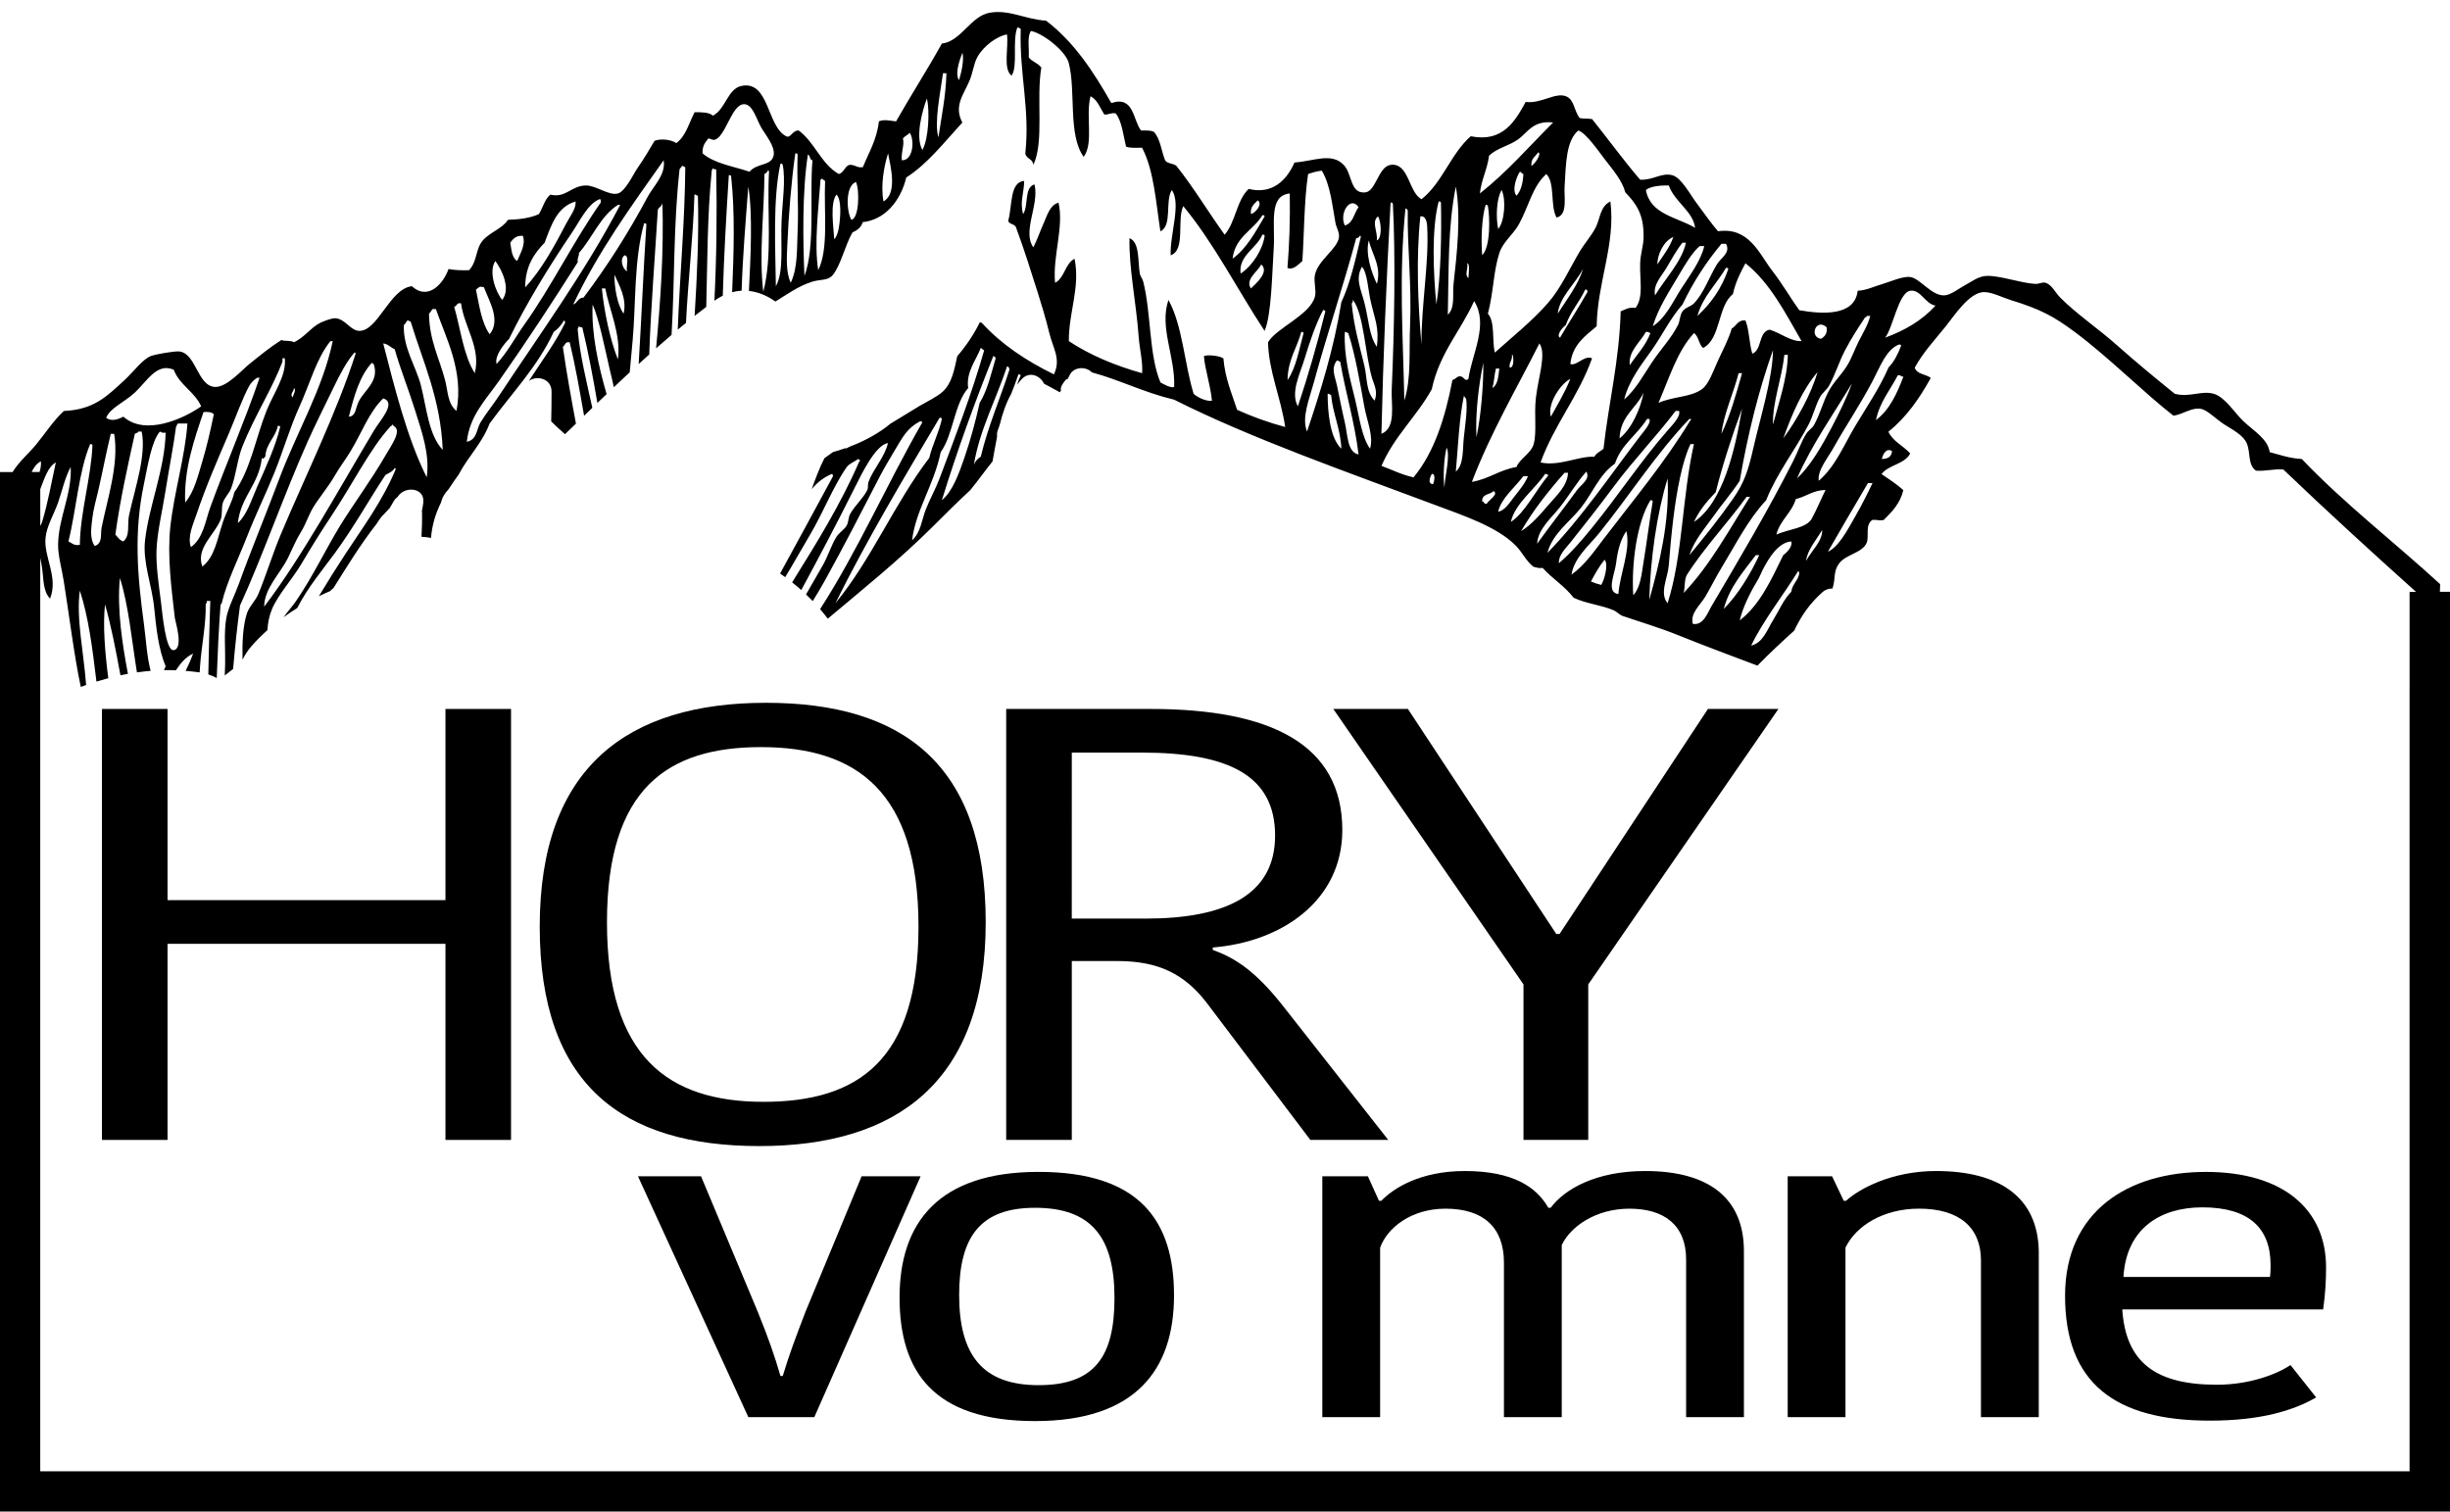 <?xml version="1.0" encoding="utf-8"?>
<!-- Generator: Adobe Illustrator 25.2.0, SVG Export Plug-In . SVG Version: 6.00 Build 0)  -->
<svg version="1.1" id="Logo" xmlns="http://www.w3.org/2000/svg" xmlns:xlink="http://www.w3.org/1999/xlink" x="0px" y="0px"
	 width="94px" height="58px" viewBox="0 0 94 58" style="enable-background:new 0 0 94 58;" xml:space="preserve">
<path d="M93.612,22.707c0.003-0.098,0.004-0.196,0.01-0.293c-1.772-1.625-3.686-3.096-5.308-4.802
	c-0.472-0.026-0.837-0.158-1.23-0.263c-0.082-0.508-0.576-0.782-1.01-1.186
	c-0.314-0.292-0.705-0.934-1.142-1.054c-0.484-0.133-0.926,0.153-1.493,0
	c-0.734-0.595-1.475-1.203-2.196-1.844c-0.733-0.654-1.565-1.209-2.196-1.845
	c-0.197-0.199-0.323-0.499-0.571-0.571c-0.113-0.033-0.242,0.053-0.395,0.044
	c-0.552-0.032-1.334-0.318-1.845-0.307c-0.328,0.008-0.587,0.221-0.834,0.351
	c-0.226,0.119-0.551,0.381-0.791,0.396c-0.501,0.03-0.939-0.651-1.317-0.703
	c-0.294-0.041-0.81,0.195-1.054,0.263c-0.348,0.098-0.598,0.241-0.966,0.264
	c-0.11,0.977-1.34,0.904-2.24,0.747c-0.321-0.441-0.617-0.97-1.054-1.537
	c-0.477-0.619-0.874-1.668-2.064-1.493c-0.243-0.279-0.506-0.657-0.835-1.098
	c-0.245-0.329-0.579-0.967-0.923-1.054c-0.415-0.106-0.71,0.191-1.229,0.175
	c-0.642-0.749-1.225-1.557-1.845-2.328c-0.223-0.034-0.342-0.002-0.483-0.044
	c-0.227-0.319-0.198-0.712-0.527-0.834c-0.412-0.153-0.952,0.299-1.537,0.22
	c-0.4,0.726-0.872,1.568-2.108,1.317c-0.766,0.669-1.087,1.783-1.889,2.416
	c-0.501-0.262-0.479-1.412-1.186-1.317c-0.468,0.062-0.56,1.006-0.966,1.054
	c-0.595,0.07-0.497-0.704-0.834-1.054c-0.464-0.481-1.128-0.152-1.889-0.088
	c-0.289,0.659-0.837,1.237-1.757,1.01c-0.462,0.431-0.504,1.282-0.922,1.757
	c-0.626-0.868-1.184-1.802-1.845-2.635c-0.111-0.11-0.357-0.082-0.439-0.22
	c-0.147-0.365-0.184-0.841-0.439-1.098c-0.123-0.053-0.303-0.048-0.483-0.044
	c-0.317-0.402-0.267-1.35-1.142-1.054c-0.683-1.206-1.431-2.346-2.504-3.162
	c-0.793-0.048-1.397-0.432-2.152-0.307c-0.736,0.121-1.108,1.106-1.845,1.185
	c-0.563,1.018-1.186,1.976-1.757,2.987c-0.208-0.022-0.468-0.09-0.659,0
	c-0.08,0.711-0.388,1.193-0.615,1.757c-0.242,0.036-0.3-0.11-0.527-0.088
	c-0.176,0.072-0.202,0.295-0.395,0.351c-0.682-0.387-0.921-1.216-1.537-1.669
	c-0.243-0.023-0.311,0.312-0.483,0.219c-0.744-0.376-0.647-2.146-1.713-1.932
	c-0.534,0.107-0.606,0.889-1.098,1.142c-0.146-0.133-0.424-0.133-0.703-0.132
	c-0.216,0.413-0.336,0.923-0.702,1.186c-0.163-0.125-0.586-0.192-0.835-0.088
	c-0.21,0.351-0.38,0.652-0.659,1.054c-0.15,0.217-0.464,0.89-0.747,0.966
	c-0.348,0.093-0.837-0.313-1.23-0.307c-0.565,0.008-0.764,0.493-1.361,0.351
	c-0.219,0.177-0.288,0.503-0.439,0.747c-0.321,0.147-0.73,0.206-1.186,0.219
	c-0.237,0.354-0.688,0.47-0.966,0.791c-0.285,0.328-0.204,0.794-0.527,1.142
	c-0.289,0.011-0.554-0.001-0.79-0.044c-0.182,0.529-0.767,1.239-1.405,0.659
	c-0.85,0.094-1.299,1.725-2.021,1.713c-0.341-0.006-0.538-0.47-0.922-0.483
	c-0.152-0.006-0.458,0.121-0.571,0.175c-0.347,0.166-0.602,0.556-1.01,0.747
	c-0.107-0.083-0.351-0.03-0.483-0.087c-0.44,0.279-0.78,0.562-1.23,0.922
	c-0.278,0.222-0.866,0.899-1.317,0.878c-0.673-0.032-0.719-1.278-1.362-1.361
	c-0.179-0.023-0.919,0.107-1.098,0.175c-0.321,0.124-0.673,0.614-1.01,0.923
	c-0.671,0.614-1.162,1.134-2.328,1.186c-0.408,0.377-0.7,0.842-1.054,1.274
	c-0.29,0.353-0.665,0.665-0.914,1.069H0V58h94V22.707H93.612z M73.293,11.156
	c0.401-0.057,0.561,0.5,0.966,0.571c-0.499,0.555-1.161,0.948-1.933,1.23
	C72.622,12.608,72.837,11.222,73.293,11.156z M71.976,16.119c0.146-0.702,0.547-1.151,0.834-1.713
	c0.124-0.036,0.114,0.062,0.22,0.044C72.779,15.107,72.495,15.732,71.976,16.119z M72.591,17.305
	c-0.013,0.222-0.163,0.306-0.395,0.307C72.253,17.429,72.354,17.179,72.591,17.305z M72.854,13.221
	c0.051-0.008,0.078,0.009,0.088,0.044c-0.123,0.316-0.265,0.612-0.483,0.834
	c-0.341,0.788-0.832,1.502-1.274,2.24c-0.433,0.724-0.763,1.562-1.405,2.109
	c-0.054-0.396,0.33-0.845,0.571-1.274c0.47-0.839,0.992-1.6,1.493-2.548
	C72.133,14.078,72.365,13.417,72.854,13.221z M71.844,18.535c-0.188,0.398-0.414,0.844-0.659,1.274
	c-0.309,0.543-0.637,1.17-1.054,1.362c0.507-0.883,1.021-1.761,1.537-2.635H71.844z M69.516,19.896
	c-0.204,0.372-0.856,0.397-1.362,0.615c0.145-0.558,0.584-0.822,0.747-1.361
	c0.401-0.097,0.657-0.339,1.142-0.351C69.878,19.123,69.697,19.567,69.516,19.896z M69.912,20.336
	c0.015,0.44-0.424,0.805-0.615,1.185C69.329,21.129,69.699,20.694,69.912,20.336z M67.408,22.312
	c0.116-0.189,0.167-0.349,0.263-0.527c0.201-0.369,0.553-0.97,1.054-1.01
	c0.064,0.181-0.156,0.418-0.307,0.527c-0.457,0.934-0.885,1.897-1.669,2.503
	C66.856,23.331,67.152,22.727,67.408,22.312z M66.134,23.367c0.233-0.865,0.761-1.435,1.23-2.064
	h0.132C67.191,21.965,66.694,22.812,66.134,23.367z M68.989,21.917
	c0.043,0.001,0.034,0.054,0.044,0.088c-0.049,0.288-0.268,0.406-0.307,0.703
	c-0.298,0.296-0.468,0.721-0.703,1.098c-0.218,0.349-0.382,0.863-0.835,0.966
	C67.632,23.839,68.406,22.857,68.989,21.917z M68.945,18.36c0.586-1.332,1.388-2.448,2.108-3.646
	c-0.176,0.493-0.478,1.12-0.791,1.713C69.894,17.125,69.46,17.878,68.945,18.36z M70.175,14.802
	c0.24-0.432,0.385-0.923,0.615-1.362c0.227-0.434,0.472-0.815,0.747-1.229
	c0.011-0.048,0.088-0.03,0.088-0.088h0.132c-0.086,0.342-0.281,0.655-0.439,0.966
	c-0.151,0.296-0.266,0.637-0.439,0.923c-0.232,0.384-0.55,0.659-0.746,1.054
	c-0.194,0.389-0.309,0.832-0.527,1.23c-0.074,0.137-0.224,0.217-0.307,0.351
	c-0.188,0.301-0.314,0.675-0.483,1.011c-0.948,1.879-2.085,3.795-3.162,5.622
	c-0.144,0.244-0.3,0.728-0.703,0.659c-0.117-0.405,0.291-0.728,0.483-1.054
	c0.21-0.357,0.395-0.738,0.615-1.098c0.558-0.916,1.029-1.865,1.713-2.591
	c0.405-1.025,1.118-1.933,1.625-2.899c0.178-0.341,0.258-0.713,0.439-1.054
	C69.909,15.081,70.089,14.957,70.175,14.802z M61.522,20.687c-0.363,0.478-0.734,1.011-1.23,1.362
	c0.12-0.673,0.66-1.094,1.054-1.581c1.163-1.437,2.176-3.035,3.47-4.393
	c0.078-0.012,0.09,0.042,0.044,0.044C63.872,17.752,62.669,19.181,61.522,20.687z M62.093,22.795
	c-0.486-0.062-0.133-0.778-0.087-1.186c0.058-0.517,0.194-0.956,0.395-1.23
	C62.57,21.107,62.153,22.004,62.093,22.795z M61.435,22.444c-0.143-0.034-0.272-0.08-0.395-0.132
	c0.158-0.295,0.317-0.59,0.527-0.834C61.721,21.656,61.556,22.251,61.435,22.444z M56.472,18.491
	c0.73-1.906,1.707-3.564,2.591-5.314c0.277,0.394-0.038,1.276-0.132,2.064
	c-0.081,0.673,0.041,1.334-0.088,1.8c-0.099,0.356-0.555,0.579-0.659,0.878
	C57.531,18.028,57.123,18.381,56.472,18.491z M57.043,19.326c-0.12,0.032-0.089-0.087-0.176-0.088
	c-0.017-0.295,0.304-0.252,0.439-0.395C57.512,18.962,57.114,19.195,57.043,19.326z M56.911,13.923
	c0.007,0.871-0.089,2.019-0.263,2.855C56.6,15.868,56.735,14.757,56.911,13.923z M56.999,7.862
	c0.051-0.007,0.078,0.01,0.088,0.044c0.077,0.431,0.105,1.567-0.219,1.888
	C56.819,9.219,56.846,8.38,56.999,7.862z M57.262,14.889c0.065-0.228,0.071-0.514,0.132-0.746h0.131
	C57.488,14.442,57.469,14.76,57.262,14.889z M57.921,14.099c-0.026-0.217,0.114-0.266,0.088-0.483
	C58.067,13.537,58.124,14.152,57.921,14.099z M58.448,18.271h0.176
	c-0.107,0.274-0.339,0.549-0.527,0.79c-0.171,0.221-0.37,0.542-0.615,0.571
	C57.585,19.133,58.127,18.698,58.448,18.271z M59.283,18.184c0.071-0.012,0.075,0.041,0.132,0.044
	c-0.484,0.571-0.899,1.442-1.449,1.8C58.13,19.313,58.869,18.796,59.283,18.184z M60.029,18.14
	h0.131c-0.015,0.495-0.442,0.876-0.746,1.23c-0.316,0.368-0.655,0.769-1.054,1.01
	C58.84,19.557,59.417,18.831,60.029,18.14z M59.853,19.458c0.357-0.455,0.642-0.948,1.01-1.362
	c0.168,0.287-0.203,0.5-0.351,0.703c-0.481,0.661-1.054,1.396-1.537,2.064
	C59.012,20.29,59.522,19.88,59.853,19.458z M60.644,19.501c0.453-0.563,0.708-1.285,1.318-1.713
	c0.241-0.74,0.859-1.103,1.23-1.714h0.088c0.085,0.15-0.198,0.459-0.351,0.659
	c-1.116,1.456-2.271,3.171-3.558,4.48C59.568,20.473,60.209,20.042,60.644,19.501z M62.138,16.822
	c0.03-0.863,0.641-1.145,0.922-1.757C62.946,15.669,62.617,16.438,62.138,16.822z M60.249,20.819
	c0.546-0.685,1.114-1.406,1.669-2.152c0.754-1.014,1.622-1.91,2.372-2.899h0.132
	c0.068,0.21-0.243,0.523-0.439,0.747c-1,1.14-1.905,2.511-2.899,3.733
	c-0.397,0.488-0.812,0.974-1.274,1.362C59.791,21.297,60.074,21.038,60.249,20.819z M63.323,19.194
	c0.051-0.008,0.078,0.01,0.088,0.044c-0.125,0.74-0.226,1.565-0.352,2.328
	c-0.074,0.449-0.113,0.966-0.395,1.274C62.588,21.674,62.794,20.044,63.323,19.194z M63.982,18.36
	c0.08,1.69-0.321,3.281-0.703,4.656C63.321,21.445,63.568,19.702,63.982,18.36z M64.026,21.697
	c0.05-0.628,0.099-1.172,0.175-1.801c0.132-1.076,0.346-2.217,0.659-2.855h0.131
	c-0.464,2.086-0.423,4.265-1.01,6.105C63.656,22.757,63.988,22.185,64.026,21.697z M66.837,15.68
	c-0.267,1.592-0.73,3.604-1.845,4.348c0.208-0.451,0.511-0.806,0.835-1.142
	C66.111,17.765,66.46,16.708,66.837,15.68z M66.047,16.646c0.078-0.742,0.464-1.556,0.659-2.328
	h0.132C66.61,15.131,66.383,15.943,66.047,16.646z M65.739,19.809
	c0.322-0.456,0.698-0.883,1.01-1.362c0.309-1.784,0.724-3.464,1.274-5.008
	c-0.002,1.036-0.485,2.584-0.747,3.734c-0.2,0.878-0.35,1.345-0.791,1.976
	c-0.5,0.715-1.123,1.5-1.669,2.152C65.012,20.722,65.409,20.275,65.739,19.809z M68.023,16.295
	c-0.017-0.881,0.34-1.768,0.439-2.679h0.132C68.579,14.51,68.243,15.46,68.023,16.295z
	 M69.736,14.275c-0.253,0.859-0.784,1.822-1.317,2.547C68.76,15.876,69.144,14.971,69.736,14.275z
	 M64.728,22.049c0.652-1.028,1.608-2.041,2.284-2.987h0.132c-0.806,1.274-1.532,2.626-2.547,3.69
	C64.656,22.53,64.617,22.224,64.728,22.049z M70.087,12.562c0.027,0.247-0.084,0.356-0.22,0.439
	C69.393,12.929,69.682,12.181,70.087,12.562z M66.486,11.288c0.1-0.456,0.286-0.827,0.483-1.186
	c0.953,0.76,1.524,1.901,2.152,2.986c-0.409,0.024-0.819-0.32-1.23-0.439
	c-0.434,0.094-0.279,0.775-0.659,0.923c-0.122-0.39-0.115-0.909-0.263-1.274
	c-0.308-0.03-0.341,0.215-0.527,0.307c-0.112,0.392-0.333,0.813-0.527,1.23
	c-0.163,0.35-0.345,0.904-0.615,1.098c-0.446,0.32-1.077,0.266-1.669,0.527
	c0.408-0.939,0.715-1.979,1.362-2.679c0.184,0.123,0.182,0.433,0.351,0.571
	C66.025,13.007,65.899,11.734,66.486,11.288z M65.124,12.123c0.217-0.764,0.737-1.225,1.098-1.845
	c0.051-0.008,0.078,0.009,0.088,0.044C66.059,11.066,65.643,11.646,65.124,12.123z M66.047,9.356h0.176
	c0.186,0.347-0.192,0.527-0.351,0.79c-0.288,0.471-0.499,1.1-0.879,1.493
	c-0.123,0.128-0.331,0.156-0.439,0.307c-0.109,0.152-0.091,0.359-0.175,0.527
	c-0.251,0.499-0.681,0.952-1.01,1.449c-0.329,0.496-0.62,1.04-1.054,1.406
	c0.185-0.735,0.658-1.333,1.054-1.889c0.416-0.584,0.708-1.219,1.186-1.757
	C64.963,10.819,65.468,10.05,66.047,9.356z M65.212,9.443h0.176
	c-0.133,0.565-0.539,1.099-0.878,1.625c-0.326,0.505-0.597,1.132-1.098,1.45
	c0.218-0.713,0.637-1.344,1.01-1.976C64.676,10.109,64.93,9.686,65.212,9.443z M63.938,10.278
	c0.196-0.332,0.385-0.683,0.615-0.966h0.132c-0.162,0.733-0.793,1.373-1.185,2.021
	C63.415,10.92,63.753,10.591,63.938,10.278z M63.587,10.146c0.002-0.38,0.241-0.901,0.615-1.054
	C64.06,9.506,63.807,9.809,63.587,10.146z M64.026,7.116c0.221,0.629,0.937,0.994,1.01,1.625
	c-0.697-0.416-1.717-0.508-1.888-1.449C63.34,7.127,63.797,7.111,64.026,7.116z M63.323,12.781
	c-0.185,0.488-0.523,0.824-0.791,1.23c-0.072-0.525,0.404-0.884,0.615-1.274
	C63.24,12.719,63.264,12.767,63.323,12.781z M60.029,7.159c0.052-0.862,0.054-1.759,0.527-2.152
	c0.294,0.095,0.755,0.765,1.01,1.098c0.328,0.427,0.679,0.833,0.791,1.274
	c0.389,0.412,0.728,0.81,0.702,1.757c-0.008,0.291-0.121,0.634-0.131,0.966
	c-0.02,0.639,0.14,1.299-0.176,1.713c-0.273-0.038-0.4,0.068-0.571,0.132
	c-0.055,1.921-0.46,3.492-0.659,5.271c-0.115,0.105-0.277,0.162-0.351,0.307
	c-0.595-0.031-1.345,0.376-2.064,0.22c0.53-1.462,1.453-2.53,1.976-3.997
	c-0.295-0.133-0.587,0.305-0.834,0.22c0.079-0.741,0.567-1.073,1.011-1.449
	c0.025-1.694,0.733-3.151,0.527-4.787c-0.403,0.186-0.39,0.668-0.571,1.01
	c-0.166,0.315-0.428,0.607-0.615,0.923c-0.378,0.638-0.71,1.382-1.186,1.933
	c-0.614,0.71-1.374,1.312-2.064,1.932c-0.109-0.476,0.014-1.186-0.264-1.494
	c0.219-0.835,0.206-1.601,0.439-2.327c0.138-0.43,0.526-0.702,0.747-1.098
	c0.371-0.664,0.519-1.456,1.054-1.933c0.347,0.341,0.142,1.235,0.395,1.669
	C60.156,8.247,60.004,7.576,60.029,7.159z M59.766,12.034c0.071-0.646,0.674-1.141,0.966-1.712
	C60.578,10.886,60.103,11.508,59.766,12.034z M60.82,11.113c0.075-0.017,0.083,0.034,0.088,0.087
	c-0.335,0.602-0.71,1.164-1.054,1.757c-0.16-0.088,0.096-0.4,0.22-0.483
	C60.257,11.955,60.597,11.592,60.82,11.113z M60.249,14.539c-0.209,0.523-0.486,0.978-0.747,1.449
	C59.351,15.479,59.906,14.699,60.249,14.539z M57.613,7.291c0.185,0.38,0.104,1.242-0.132,1.493
	C57.384,8.32,57.42,7.61,57.613,7.291z M58.316,6.588c0.058,0.016,0.069,0.078,0.132,0.088
	c-0.016,0.351-0.092,0.64-0.263,0.835C57.994,7.296,58.187,6.769,58.316,6.588z M58.756,6.369
	c-0.027-0.291,0.159-0.368,0.264-0.527C59.159,5.909,58.89,6.287,58.756,6.369z M57.131,5.974
	c0.317-0.301,0.732-0.362,1.098-0.615c0.394-0.272,0.57-0.745,1.361-0.659
	c-0.924,0.921-1.778,1.911-2.811,2.723C56.838,6.882,57.063,6.506,57.131,5.974z M56.296,10.102
	c0.107,0.015,0.055,0.351,0.044,0.571C56.18,10.532,56.331,10.354,56.296,10.102z M55.856,7.159
	c0.204,1.121,0.041,2.604-0.087,3.733c-0.047,0.415,0.072,0.898-0.22,1.186
	C55.59,10.384,55.539,8.75,55.856,7.159z M55.198,7.731c0.051-0.007,0.078,0.01,0.088,0.044
	c0.023,1.209,0.001,2.753-0.176,3.909C54.992,10.503,54.919,8.786,55.198,7.731z M54.495,8.302h0.088
	c0.174,0.078,0.171,0.346,0.176,0.439c0.073,1.33-0.234,3.004-0.22,4.48
	C54.401,11.683,54.328,9.871,54.495,8.302z M53.924,7.994c0.039,0.019,0.079,0.038,0.088,0.087
	c-0.023,1.389,0.156,2.812,0.088,4.436c-0.042,0.986,0.05,2.005-0.22,2.855
	C53.832,12.908,53.662,10.612,53.924,7.994z M53.353,7.774c0.051-0.007,0.078,0.01,0.088,0.044
	c0.108,2.048,0.053,4.906-0.044,7.116c-0.026,0.59,0.182,1.484-0.395,1.712
	C53.068,13.708,53.195,10.731,53.353,7.774z M54.934,14.934c0.291-1.378,1.107-2.231,1.625-3.382
	c0.568,0.904-0.084,2.012-0.219,2.987c-0.163,0.141-0.164-0.161-0.395-0.088
	c-0.078,0.04-0.128,0.106-0.219,0.132c-0.282,1.46-0.702,2.783-1.493,3.733
	c-0.457-0.099-0.821-0.292-1.23-0.439C53.49,16.739,54.356,15.98,54.934,14.934z M56.164,16.778
	c-0.051,0.478,0.002,1.059-0.308,1.317c0.088-0.981,0.126-2.011,0.308-2.898
	c0.047,0.011,0.03,0.087,0.087,0.088C56.312,15.714,56.219,16.263,56.164,16.778z M55.418,18.71
	c-0.055-0.421-0.02-1.132,0.087-1.536C55.648,17.511,55.44,18.246,55.418,18.71z M54.978,18.579
	c-0.225-0.027-0.101-0.282-0.044-0.395C55.102,18.163,55.018,18.527,54.978,18.579z M52.87,8.302
	c0.133,0.211,0.158,0.861-0.044,0.922C52.86,8.858,52.609,8.518,52.87,8.302z M52.519,9.224
	c0.111,0.521,0.499,0.991,0.308,1.669C52.622,10.461,52.374,9.727,52.519,9.224z M52.607,11.64
	c0.154,0.647,0.31,0.943,0.22,1.669c-0.297-0.418-0.312-1.054-0.483-1.712
	c-0.133-0.513-0.353-0.899-0.088-1.361C52.47,10.479,52.48,11.108,52.607,11.64z M51.289,14.758
	c-0.066-0.304-0.231-0.614,0-0.922c0.071-0.013,0.076,0.041,0.132,0.044
	c0.208,1.212,0.55,2.29,0.703,3.558c-0.435-0.084-0.415-0.758-0.527-1.229
	C51.479,15.713,51.38,15.18,51.289,14.758z M51.465,17.218c-0.441-0.41-0.525-1.406-0.527-2.109
	c0.071-0.012,0.076,0.041,0.132,0.044C51.142,15.901,51.429,16.433,51.465,17.218z M51.992,15.329
	c-0.205-0.84-0.435-1.64-0.395-2.592c0.071-0.012,0.075,0.042,0.132,0.044
	c0.269,0.829,0.441,1.854,0.615,2.811c0.103,0.568,0.366,1.151,0.22,1.625
	C52.238,16.753,52.159,16.014,51.992,15.329z M52.343,14.011c-0.177-0.731-0.398-1.475-0.483-2.372
	c0.051-0.007,0.037-0.08,0.044-0.132c0.426,0.518,0.476,2.142,0.747,3.031
	c0.065,0.215,0.228,0.486,0.088,0.834C52.402,15.036,52.46,14.493,52.343,14.011z M52.211,9.092
	c-0.208,0.875-0.401,1.766-0.747,2.504c-0.291,1.802-0.792,3.394-1.317,4.963
	c-0.217-0.532,0.092-1.258,0.263-1.889c0.496-1.826,1.131-3.696,1.625-5.534
	c0.075,0.002,0.114-0.033,0.132-0.087C52.205,9.04,52.209,9.065,52.211,9.092z M50.059,13.748
	c0.199-0.668,0.441-1.351,0.703-1.845c0.051-0.007,0.078,0.01,0.088,0.044
	c-0.311,1.255-0.662,2.472-1.054,3.646C49.502,15.057,49.882,14.342,50.059,13.748z M49.4,14.582
	c0.01-0.781,0.36-1.222,0.527-1.845c0.051-0.007,0.078,0.01,0.088,0.044
	C49.842,13.413,49.73,14.107,49.4,14.582z M52.124,7.95c-0.177,0.233-0.205,0.615-0.527,0.702
	C51.367,8.167,51.82,7.497,52.124,7.95z M48.258,7.687c0.2,0.149-0.083,0.476-0.263,0.527
	C47.964,7.919,48.13,7.822,48.258,7.687z M48.434,8.257c0.051-0.007,0.078,0.01,0.088,0.044
	c-0.356,0.595-0.679,1.224-1.23,1.624C47.386,9.083,48.084,8.845,48.434,8.257z M47.6,10.497
	c-0.092-0.694,0.616-0.964,0.834-1.493c0.051-0.008,0.078,0.009,0.088,0.044
	C48.443,9.586,48.059,10.193,47.6,10.497z M47.995,11.068c-0.237-0.342,0.271-0.654,0.395-0.922
	C48.713,10.429,48.191,10.878,47.995,11.068z M36.927,2.021c0.07,0.291-0.046,0.773-0.131,1.054
	C36.622,2.838,36.827,2.272,36.927,2.021z M36.18,2.811h0.132c-0.024,0.898-0.191,1.654-0.307,2.46
	C35.832,4.7,36.084,3.539,36.18,2.811z M35.565,3.778c0.11,0.483,0.065,1.553-0.175,1.976
	C35.107,5.258,35.384,4.243,35.565,3.778z M34.643,5.315c0.067-0.094,0.188-0.135,0.264-0.219
	c0.195,0.313,0.118,1.072-0.307,1.054C34.57,5.812,34.709,5.563,34.643,5.315z M34.072,5.885
	c0.097,0.488,0.37,1.535-0.175,1.845C33.78,7.112,33.918,6.378,34.072,5.885z M32.842,6.984
	c0.151,0.336,0.11,1.41-0.176,1.449C32.486,8.157,32.411,7.136,32.842,6.984z M32.096,7.467
	c0.199,0.201,0.155,0.86,0.088,1.274c-0.03,0.183-0.094,0.357-0.176,0.44
	C31.981,8.728,31.835,7.778,32.096,7.467z M31.481,6.896c0.089-0.088,0.086,0.02,0.176,0.044
	c-0.053,1.177,0.145,2.605-0.264,3.426C31.23,9.362,31.407,7.954,31.481,6.896z M30.997,5.93
	c0.097,0.035,0.057,0.207,0.176,0.22c-0.12,1.361,0.117,3.307-0.308,4.436
	C30.805,9.29,30.777,7.307,30.997,5.93z M30.207,9.399c0.051-1.165,0.155-2.456,0.307-3.514
	c0.051-0.007,0.078,0.01,0.088,0.044c-0.034,0.936,0.045,1.919,0,2.943
	c-0.03,0.676,0.009,1.414-0.264,1.976C30.148,10.445,30.185,9.882,30.207,9.399z M29.943,6.281
	c0.051-0.008,0.079,0.01,0.088,0.044c0.116,0.595-0.008,1.369-0.044,2.152
	c-0.041,0.915,0.096,1.951-0.219,2.503C29.751,9.573,29.646,7.627,29.943,6.281z M27.176,5.315
	c0.103-0.001,0.13,0.075,0.263,0.044c0.418-0.165,0.634-1.342,1.098-1.361
	c0.333-0.015,0.478,0.549,0.659,0.878c0.148,0.268,0.567,0.75,0.483,1.099
	c-0.099,0.408-0.623,0.264-0.922,0.614c-0.626-0.209-1.353-0.316-1.801-0.703
	C26.938,5.603,27.06,5.462,27.176,5.315z M29.285,11.2c-0.172-1.437,0.037-3.087,0.044-4.524
	c0.063-0.025,0.107-0.069,0.132-0.132c0.037-0.008,0.041,0.017,0.044,0.044
	C29.42,8.123,29.646,9.825,29.285,11.2z M25.463,6.149c0.089,0.556-0.386,0.978-0.615,1.405
	c-0.724,1.357-1.552,2.664-2.46,3.865c-0.218,0.002-0.227,0.213-0.395,0.263
	C22.955,9.644,24.221,7.909,25.463,6.149z M24.058,10.409c-0.189-0.098-0.288-0.498-0.088-0.615
	C24.161,9.838,24.01,10.224,24.058,10.409z M23.575,10.541c0.18,0.405,0.486,0.919,0.351,1.493
	C23.677,11.695,23.567,10.992,23.575,10.541z M23.707,13.791c-0.309-0.775-0.531-1.869-0.615-2.723
	h0.132C23.376,11.878,23.84,12.873,23.707,13.791z M23.707,7.862h0.088
	c-1.367,2.606-3.069,4.933-4.656,7.335c-0.224,0.339-0.496,0.671-0.702,1.01
	c-0.162,0.266-0.124,0.659-0.527,0.746c0.109-1.002,0.719-1.601,1.229-2.328
	c1.035-1.473,2.044-3.004,3.03-4.568c-0.033-0.165,0.054-0.21,0.044-0.351
	C22.735,9.115,23.03,8.299,23.707,7.862z M20.896,9.312c0.254-0.669,0.471-1.373,1.186-1.581
	c0.027,0.276-0.204,0.553-0.352,0.835c-0.428,0.821-0.96,1.804-1.581,2.46
	C20.154,10.21,20.493,9.729,20.896,9.312z M20.061,9.048c0.122,0.35-0.114,0.699-0.219,0.966
	c-0.203-0.12-0.218-0.427-0.264-0.703C19.684,9.169,19.795,9.031,20.061,9.048z M19.534,13.001
	c0.658-1.351,1.511-2.745,2.416-4.084c0.296-0.439,0.616-1.113,1.054-1.274
	c0.037-0.008,0.041,0.017,0.044,0.044v0.087c-1.052,1.496-1.862,3.179-2.943,4.7
	c-0.358,0.503-0.639,1.048-1.054,1.493C18.972,13.675,19.296,13.243,19.534,13.001z M19.007,10.015
	c0.258,0.355,0.595,1.061,0.263,1.493C19.02,11.218,18.729,10.411,19.007,10.015z M18.568,11.025
	c0.2,0.532,0.656,1.264,0.22,1.8c-0.312-0.434-0.398-1.095-0.527-1.712
	C18.388,11.027,18.374,10.967,18.568,11.025z M17.689,11.64c0.117,0.902,0.773,1.703,0.527,2.679
	c-0.433-0.679-0.541-1.684-0.79-2.547C17.533,11.747,17.52,11.601,17.689,11.64z M16.591,11.859
	h0.132c0.392,1.123,1.08,2.396,0.791,3.909c-0.344-0.282-0.324-0.745-0.439-1.186
	c-0.216-0.83-0.605-1.521-0.615-2.548C16.519,11.991,16.547,11.918,16.591,11.859z M15.625,12.299
	c0.071-0.013,0.076,0.041,0.132,0.043c0.478,1.572,1.147,2.953,1.23,4.92
	c-0.541-0.565-0.623-1.63-0.834-2.46c-0.192-0.75-0.691-1.443-0.659-2.328
	C15.553,12.43,15.581,12.357,15.625,12.299z M15.142,13.396c0.225,0.787,0.539,1.559,0.791,2.372
	c0.244,0.788,0.568,1.662,0.439,2.547c-0.753-1.499-1.237-3.461-1.669-5.138
	C14.896,13.203,14.983,13.335,15.142,13.396z M14.351,16.515c-1.313,2.192-2.766,4.862-4.216,6.764
	c0.011-0.722,0.609-1.25,0.922-1.888c0.158-0.321,0.288-0.654,0.483-0.966
	c0.198-0.318,0.297-0.662,0.483-0.966c0.221-0.362,0.572-0.774,0.835-1.23
	c0.178-0.309,0.385-0.577,0.571-0.879c0.452-0.736,0.711-1.511,1.273-2.064
	C15.227,15.451,14.59,16.116,14.351,16.515z M14.264,13.923c0.039,0.02,0.078,0.039,0.087,0.088
	c0.184,0.612-0.35,0.953-0.571,1.362c-0.146,0.27-0.112,0.598-0.395,0.615
	C13.582,15.204,13.795,14.435,14.264,13.923z M11.277,14.889c0.103,0.064-0.028,0.261-0.044,0.352
	C11.094,15.141,11.29,15.008,11.277,14.889z M10.838,13.879v-0.132h0.088
	c0.076,0.663-0.439,1.354-0.703,2.02c-0.413,1.042-0.613,2.264-1.23,3.118
	c-0.088,0.388-0.303,0.738-0.439,1.142c-0.22,0.655-0.312,1.341-0.791,1.713
	c-0.258-0.711,0.464-1.207,0.703-1.801c0.079-0.197,0.017-0.459,0.088-0.659
	c0.072-0.203,0.239-0.349,0.308-0.527c0.201-0.524,0.239-1.121,0.439-1.625
	C9.742,16.014,10.439,14.925,10.838,13.879z M10.75,16.383c-0.189,0.775-0.541,1.521-0.878,2.284
	c-0.232,0.524-0.382,1.063-0.747,1.406c0.114-1.029,0.81-1.475,0.922-2.504
	c0.101,0.087,0.049-0.011,0.132-0.044c0.033-0.523,0.386-0.727,0.483-1.186
	C10.713,16.332,10.74,16.348,10.75,16.383z M8.774,16.646c0.281-0.657,0.523-1.353,0.791-1.844
	c0.058-0.107,0.2-0.251,0.307-0.308h0.088c-0.564,1.652-1.291,3.32-1.889,4.963
	c-0.189,0.52-0.268,1.194-0.746,1.537c-0.141-0.4,0.075-0.848,0.219-1.274
	C7.912,18.636,8.322,17.702,8.774,16.646z M8.203,15.9c-0.124,0.598-0.267,1.232-0.439,1.8
	c-0.171,0.568-0.311,1.173-0.659,1.581c-0.056-1.279,0.357-2.449,0.703-3.47
	C7.982,15.798,8.132,15.809,8.203,15.9z M6.709,23.718c0.013,0.116,0.349,1.164-0.044,1.229
	c-0.311,0.052-0.44-1.46-0.483-1.801c-0.086-0.682-0.204-1.453-0.176-2.064
	c0.032-0.707,0.233-1.527,0.351-2.284c0.127-0.815,0.306-1.712,0.396-2.415
	c0.037-0.036,0.026-0.121,0.087-0.132h0.351c-0.092,1.289-0.521,2.674-0.659,3.996
	C6.421,21.327,6.566,22.501,6.709,23.718z M5.172,15.065c0.457-0.421,0.842-1.163,1.493-0.878
	c0.227,0.593,0.8,0.839,1.054,1.405c-0.671,0.473-2.145,1.147-2.987,0.395
	c-0.185,0.099-0.452,0.202-0.659,0.044C4.223,15.652,4.76,15.445,5.172,15.065z M4.952,19.765
	c-0.079,0.362,0.054,0.775-0.219,1.011c-0.146-0.044-0.214-0.166-0.307-0.264
	c0.187-1.35,0.467-2.607,0.747-3.865c0.036-0.038,0.12-0.026,0.132-0.087h0.131
	C5.621,17.46,5.186,18.702,4.952,19.765z M4.25,16.646h0.131c0.193,1.172-0.268,2.512-0.483,3.602
	c-0.051,0.256,0.053,0.592-0.263,0.703c-0.209-0.287-0.13-0.743-0.088-1.098
	c0.039-0.328,0.146-0.694,0.219-1.01C3.941,18.085,4.086,17.306,4.25,16.646z M3.547,17.085
	c-0.045,1.207-0.473,2.585-0.483,3.821c-0.235,0.044-0.306-0.075-0.439-0.131
	c0.306-1.216,0.386-2.66,0.834-3.734C3.51,17.034,3.537,17.051,3.547,17.085z M2.142,17.745
	c-0.156,0.704-0.302,1.551-0.527,2.284c-0.017,0.055-0.044,0.103-0.07,0.153v-1.414
	C1.71,18.345,1.845,17.905,2.142,17.745z M1.57,17.7c0.012,0.152-0.013,0.284-0.053,0.41H1.214
	C1.299,17.94,1.399,17.784,1.57,17.7z M92.456,56.456H1.544V21.409
	c0.027,0.128,0.052,0.254,0.07,0.376c0.061,0.418,0.028,0.895,0.307,1.186
	c0.325-0.828-0.243-1.582-0.175-2.328c0.041-0.453,0.333-0.928,0.483-1.362
	c0.164-0.472,0.256-0.941,0.483-1.362c0.057,1.021-0.474,1.957-0.483,2.986
	c-0.004,0.415,0.14,0.909,0.219,1.406c0.202,1.263,0.399,2.87,0.652,4.047
	c0.068-0.025,0.136-0.051,0.204-0.074c-0.093-1.271-0.388-2.569-0.241-3.621
	c0.33,0.996,0.49,2.251,0.637,3.49c0.151-0.047,0.302-0.09,0.455-0.13
	c-0.131-1.009-0.211-2.031-0.126-2.833c0.221,0.765,0.415,1.752,0.592,2.722
	c0.096-0.02,0.191-0.04,0.287-0.057c-0.221-1.179-0.422-2.465-0.309-3.676
	c0.329,1.002,0.462,2.436,0.655,3.621c0.174-0.025,0.35-0.045,0.526-0.06
	c-0.146-0.538-0.174-1.176-0.259-1.804c-0.246-1.825-0.394-3.486,0-5.358
	c0.156-0.741,0.288-1.635,0.615-2.02c0.051,0.037,0.118,0.058,0.219,0.044
	c-0.029,1.395-0.642,2.812-0.79,4.129c-0.097,0.857,0.263,1.704,0.351,2.592
	c0.076,0.769,0.167,1.6,0.439,2.24c-0.022,0.049-0.043,0.101-0.063,0.152
	c0.152-0.003,0.304-0.002,0.458,0.003c0.173-0.262,0.375-0.511,0.659-0.638
	c-0.084,0.232-0.182,0.45-0.288,0.662c0.179,0.015,0.358,0.033,0.539,0.059
	c0.004-0.064,0.007-0.129,0.012-0.194c0.057-0.847,0.237-1.628,0.22-2.416
	c0.023-0.035,0.046-0.071,0.044-0.132h0.132c-0.032,0.848-0.053,1.817-0.076,2.819
	c0.115,0.037,0.223,0.083,0.323,0.139c0.035-0.954,0.078-1.904,0.148-2.826
	c-0.001,0.014,0.04-0.028,0.044-0.044c0.177-0.781,0.639-1.709,0.966-2.547
	c0.34-0.869,0.728-1.655,1.054-2.459c0.331-0.817,0.585-1.707,0.966-2.548
	c0.408-0.9,0.651-1.849,1.185-2.504h0.088c-0.388,1.855-1.387,3.498-2.064,5.315
	c-0.486,1.302-1.053,2.656-1.537,3.997c-0.161,0.444-0.413,0.913-0.483,1.318
	c-0.096,0.546-0.032,1.231-0.044,1.757c-0.004,0.148-0.01,0.295-0.015,0.442
	c0.107-0.084,0.214-0.166,0.321-0.25c0.069-0.837,0.161-1.662,0.264-2.432
	c0.859-1.878,1.69-4.259,2.591-6.281c0.295-0.661,0.672-1.407,1.01-2.108
	c0.222-0.46,0.491-0.982,0.79-1.318c0.037-0.008,0.041,0.017,0.044,0.044
	c-0.731,2.277-1.935,4.708-2.855,6.895c-0.331,0.787-0.577,1.604-0.878,2.328
	c-0.108,0.259-0.354,0.48-0.439,0.747c-0.16,0.502-0.18,1.162-0.166,1.767
	c0.091-0.177,0.197-0.349,0.336-0.508c0.193-0.222,0.401-0.428,0.618-0.622
	c0.019-0.283,0.069-0.557,0.178-0.812c0.243-0.568,0.77-1.129,1.142-1.757
	c0.358-0.604,0.715-1.183,1.098-1.757c0.836-1.251,1.51-2.618,2.284-3.47
	c0.011-0.048,0.087-0.03,0.088-0.088c0.037-0.008,0.042,0.017,0.044,0.044
	c0.352,0.164-0.067,0.726-0.307,1.142c-0.557,0.963-1.224,1.849-1.757,2.722
	c-0.527,0.866-1.045,1.946-1.669,2.855c-0.151,0.221-0.346,0.431-0.479,0.624
	c0.17-0.123,0.343-0.242,0.522-0.352c0.402-0.789,0.966-1.455,1.451-2.117
	c0.732-1.001,1.304-2.036,1.932-2.986c0.128-0.077,0.28-0.13,0.351-0.264
	c0.037-0.008,0.042,0.017,0.044,0.044c-0.516,1.233-1.257,2.222-1.932,3.251
	c-0.349,0.531-0.684,1.068-1.016,1.619c0.14-0.068,0.282-0.133,0.425-0.194
	c0.045-0.042,0.092-0.081,0.137-0.122c0.528-0.842,1.04-1.677,1.64-2.445
	c0.07-0.09,0.14-0.224,0.219-0.307c0.093-0.098,0.197-0.203,0.299-0.316
	c0.046-0.079,0.095-0.158,0.138-0.239c0.044-0.082,0.1-0.142,0.161-0.185
	c0.263-0.438,1.062-0.371,0.987,0.223c-0.014,0.113-0.034,0.224-0.057,0.334
	c0.004,0.002,0.006,0.005,0.009,0.007c0.007,0.335-0.003,0.654-0.021,0.964
	c0.122,0.003,0.244,0.019,0.365,0.043c0.042-0.506,0.18-0.949,0.387-1.363
	c0.05-0.216,0.162-0.369,0.289-0.507c0.119-0.187,0.248-0.373,0.386-0.561
	c0.359-0.689,0.899-1.197,1.186-1.958c0.84-1.152,1.827-2.155,2.46-3.514
	c0.163-0.114,0.291-0.265,0.395-0.438c0.043,0,0.034,0.054,0.044,0.087
	c-0.388,0.793-0.921,1.497-1.393,2.232c0.308-0.229,0.872-0.095,0.872,0.407
	c-0,0.382-0.004,0.764-0.014,1.144c0.171,0.169,0.348,0.332,0.529,0.49
	c0.141-0.135,0.281-0.269,0.421-0.405c-0.18-0.964-0.361-1.947-0.503-2.945
	c0.09-0.057,0.08-0.213,0.263-0.175c0.212,0.872,0.383,1.857,0.552,2.819
	c0.105-0.102,0.21-0.204,0.316-0.305c-0.213-0.975-0.481-2.028-0.56-2.997
	c-0.012-0.071,0.042-0.076,0.044-0.132c0.035,0.023,0.071,0.046,0.132,0.044
	c0.227,0.932,0.41,1.915,0.578,2.898c0.118-0.114,0.236-0.227,0.354-0.34
	c-0.315-1.081-0.591-2.328-0.537-3.437c0.231,0.494,0.481,1.722,0.659,2.504
	c0.053,0.231,0.113,0.448,0.155,0.669c0.203-0.192,0.406-0.383,0.61-0.573
	c0.035-0.405,0.074-0.818,0.113-1.238c0.126-1.355,0.042-3.065,0.439-4.48
	c0.051-0.007,0.078,0.01,0.087,0.044c-0.11,1.672-0.184,3.537-0.296,5.358
	c0.134-0.123,0.269-0.245,0.405-0.368c0.065-1.819,0.215-3.673,0.331-5.562
	c0.056-0.106,0.193-0.13,0.175-0.308c0.056,1.96-0.07,3.805-0.242,5.634
	c0.196-0.173,0.394-0.345,0.593-0.514c0.129-2.201,0.066-4.158,0.307-6.349
	c0.016-0.058,0.077-0.069,0.088-0.132c0.071-0.013,0.075,0.041,0.132,0.044
	c-0.017,2.121-0.212,4.167-0.289,6.234c0.104-0.088,0.21-0.172,0.316-0.258
	c0.078-1.611,0.271-3.251,0.325-4.922c0.071-0.012,0.076,0.042,0.132,0.044
	c0.042,1.468-0.031,3.071-0.126,4.609c0.147-0.117,0.297-0.23,0.446-0.344
	c0.047-1.708,0.035-3.436,0.207-5.187c-0.013-0.071,0.041-0.075,0.044-0.132
	c0.035,0.023,0.071,0.046,0.131,0.044c0.035,1.71,0.014,3.37-0.069,5.037
	c0.107-0.076,0.213-0.14,0.321-0.193c0.043-1.453,0.127-2.993,0.232-4.624
	c0.051-0.008,0.078,0.01,0.088,0.044c0.151,1.346,0.104,2.956,0.039,4.446
	c0.122-0.032,0.244-0.052,0.364-0.058c0.041-1.303,0.156-2.674,0.256-3.992
	c0.177,1.027,0.086,2.783,0.024,4.001c0.363,0.039,0.709,0.187,1.017,0.407
	c0.429-0.263,0.888-0.601,1.419-0.763c0.314-0.096,0.603-0.028,0.79-0.263
	c0.302-0.381,0.465-1.137,0.747-1.625c0.183-0.08,0.333-0.194,0.395-0.395
	c0.862-0.093,1.457-0.825,1.669-1.713c0.82-0.524,1.453-1.35,2.152-2.108
	c-0.322-0.623,0.01-1.01,0.264-1.581c0.136-0.306,0.175-0.682,0.307-0.923
	c0.252-0.456,0.787-0.823,1.142-0.878c0.066,0.52-0.16,1.331,0.176,1.581
	c0.249-0.353,0.021-1.323,0.22-1.844c0.071-0.013,0.076,0.041,0.131,0.044
	c-0.055,1.783,0.361,3.062,0.176,4.787c0.036,0.213,0.297,0.201,0.307,0.44
	c0.425-0.885,0.104-2.53,0.307-3.734c-0.118-0.174-0.361-0.225-0.483-0.396
	c0.027-0.339-0.072-0.804,0.088-1.01c0.459,0.088,1.331,0.768,1.449,1.23
	c0.279,1.086-0.039,2.746,0.571,3.601c0.396-0.537,0.064-1.567,0.264-2.328
	c0.268,0.142,0.368,0.452,0.527,0.703c0.175,0.015,0.243-0.078,0.439-0.044
	c0.243,0.314,0.286,0.827,0.396,1.274c0.152,0.067,0.4,0.039,0.615,0.044
	c0.451,0.852,0.53,2.076,0.703,3.206c0.466-0.207,0.17-1.177,0.439-1.581
	c0.368,0.52-0.079,1.708-0.044,2.503c0.582-0.208,0.228-1.352,0.483-1.888
	c1.192,1.444,2.073,3.199,3.119,4.787c0.269-0.598,0.29-2.267,0.351-3.162
	c0.063-0.93-0.212-2.03,0.615-2.109c0.019,1-0.014,1.948-0.088,2.855
	c0.22,0.102,0.43-0.145,0.571-0.263c0.072-1.023,0.064-2.28,0.22-3.338
	c0.161-0.059,0.335-0.104,0.527-0.132c0.334,0.565,0.403,1.352,0.527,2.021
	c0.028,0.15,0.152,0.349,0.132,0.527c-0.054,0.465-0.797,0.871-0.922,1.449
	c-0.059,0.27,0.062,0.592,0,0.834c-0.181,0.711-1.491,1.211-1.801,1.757
	c0.03,1.129,0.492,2.121,0.659,3.25c-0.658-0.176-1.269-0.4-1.844-0.659
	c-0.204-0.63-0.463-1.205-0.527-1.976c-0.163-0.098-0.568-0.149-0.747-0.088
	c0.031,0.476,0.252,1.118,0.308,1.713c-0.198,0.04-0.546-0.119-0.703-0.263
	c-0.357-1.165-0.424-2.621-0.966-3.601c-0.361,1.051,0.267,2.17,0.219,3.338
	c-0.128,0.05-0.387-0.096-0.527-0.176c-0.443-1.051-0.353-2.654-0.659-3.865
	c-0.029-0.113-0.114-0.205-0.132-0.308c-0.082-0.472,0.006-1.196-0.395-1.362
	c-0.031,1.115,0.257,2.485,0.351,3.777c0.036,0.49,0.164,0.957,0.132,1.405
	c-1.05-0.296-1.999-0.694-2.811-1.23c-0.007-1.117,0.444-2.054,0.219-3.162
	c-0.369,0.188-0.377,0.736-0.747,0.923c-0.097-1.031,0.348-2.146,0.132-3.074
	c-0.333,0.089-0.438,0.496-0.571,0.791c-0.138,0.305-0.249,0.643-0.395,0.922
	c-0.436-0.612,0.237-1.631,0.044-2.415c-0.41,0.117-0.218,0.835-0.439,1.142
	c-0.126-0.487,0.035-0.795,0.044-1.274c-0.566,0.042-0.45,0.961-0.615,1.537
	c0.051,0.139,0.272,0.109,0.307,0.263c0.304,0.823,0.548,1.597,0.834,2.504
	c0.134,0.424,0.295,0.947,0.439,1.537c0.146,0.595,0.454,0.992,0.176,1.581
	c-1.061-0.52-2.013-1.149-2.767-1.976c-0.025-0.007-0.05-0.017-0.075-0.026
	c-0.232,0.476-0.526,0.908-0.867,1.304c-0.114,0.517-0.2,1.028-0.552,1.356
	c-0.216,0.202-0.626,0.394-0.923,0.571c-0.357,0.214-0.72,0.439-1.087,0.663
	c-0.452,0.373-0.992,0.664-1.553,0.877c-0.057,0.029-0.114,0.058-0.171,0.086
	c0.004-0.011,0.009-0.02,0.013-0.03c-0.165,0.058-0.33,0.111-0.495,0.156
	c-0.11,0.078-0.22,0.156-0.329,0.236c-0.192,0.378-0.352,0.806-0.488,1.188
	c0.202-0.245,0.447-0.449,0.773-0.584c0.043,0.002,0.034,0.054,0.044,0.088
	c-0.67,1.242-1.348,2.488-2.03,3.733c0.067,0.045,0.132,0.092,0.197,0.139
	c0.31-0.506,0.615-1.061,0.955-1.632c0.51-0.859,0.889-1.859,1.405-2.591
	c0.093-0.132,0.288-0.202,0.439-0.308c0.05,0.016,0.111,0.077,0.044,0.088
	c-0.729,1.679-1.656,3.158-2.578,4.643c0.12,0.095,0.238,0.192,0.352,0.294
	c0.694-1.285,1.35-2.527,2.05-3.927c0.264-0.527,0.797-1.64,1.274-1.713
	c-0.119,0.54-0.554,0.976-0.747,1.494c-0.033,0.089-0.003,0.223-0.044,0.307
	c-0.156,0.319-0.487,0.605-0.659,0.923c-0.074,0.138-0.06,0.316-0.132,0.439
	c-0.097,0.167-0.296,0.278-0.395,0.439c-0.204,0.331-0.327,0.749-0.527,1.098
	c-0.209,0.363-0.422,0.735-0.638,1.109c0.088,0.083,0.174,0.168,0.258,0.255
	c0.157-0.256,0.317-0.521,0.468-0.793c0.718-1.298,1.355-2.538,2.108-3.996
	c0.139-0.269,0.343-0.616,0.527-0.923c0.347-0.577,0.496-0.908,1.01-1.185
	c0.051-0.008,0.078,0.01,0.088,0.044c-1.348,2.346-2.472,4.916-3.919,7.162
	c0.102,0.119,0.2,0.24,0.295,0.365c1.364-1.144,2.751-2.262,4.022-3.527
	c0.464-0.462,0.946-0.943,1.449-1.41c0.293-0.36,0.559-0.737,0.849-1.096
	c0.058-0.314,0.112-0.636,0.176-0.959c-0.014-0.096-0-0.2,0.051-0.303
	c0.016-0.053,0.035-0.104,0.052-0.156c0.103-0.416,0.238-0.818,0.438-1.177
	c0.096-0.244,0.191-0.489,0.276-0.744c0.051-0.007,0.078,0.01,0.087,0.044
	c-0.055,0.109-0.098,0.229-0.138,0.352c0.057-0.075,0.117-0.148,0.182-0.217
	c0.293-0.31,0.702-0.137,0.854,0.181c0.002,0.001,0.005,0.001,0.007,0.003
	c0.1,0.044,0.347,0.187,0.598,0.323c0.016-0.024,0.03-0.048,0.045-0.072
	c-0.052-0.146,0.144-0.361,0.21-0.437c0.014,0.004,0.025,0.01,0.034,0.018
	c0.031-0.058,0.064-0.115,0.092-0.174c0.148-0.313,0.613-0.339,0.838-0.108
	c0.003,0.003,0.005,0.005,0.007,0.008c1.101,0.301,2.022,0.781,3.157,1.048
	c2.953,1.487,6.665,2.785,10.014,4.041c1.109,0.415,2.341,0.82,3.074,1.537
	c0.269,0.263,0.416,0.621,0.703,0.835c0.105,0.027,0.201,0.063,0.351,0.044
	c0.366,0.409,0.851,0.701,1.186,1.142c0.483,0.233,1.051,0.274,1.537,0.483
	c0.127,0.054,0.222,0.175,0.352,0.22c0.796,0.271,1.393,0.441,2.152,0.747
	c1.003,0.403,2.01,0.78,3.013,1.156c0.455-0.467,0.934-0.911,1.418-1.349
	c0.009-0.027,0.018-0.052,0.032-0.079c0.278-0.551,0.583-0.978,1.045-1.39
	c0.119-0.107,0.254-0.144,0.384-0.138c0.132-0.394,0.016-0.646,0.258-0.967
	c0.269-0.356,0.889-0.396,1.054-0.79c0.105-0.251-0.075-0.681,0.22-0.879
	c0.231-0.012,0.26,0.047,0.439,0c0.315-0.315,0.628-0.631,0.747-1.142
	c-0.253-0.23-0.547-0.419-0.835-0.615c0.268-0.361,0.886-0.373,1.098-0.79
	c-0.258-0.299-0.659-0.454-0.835-0.835c0.682-0.548,1.189-1.271,1.625-2.064
	c-0.186-0.151-0.538-0.136-0.615-0.395c0.323-0.586,0.725-1.011,1.186-1.581
	c0.317-0.393,0.889-1.288,1.449-1.318c0.299-0.016,0.743,0.212,1.054,0.308
	c1.121,0.345,1.623,0.606,2.46,1.229c1.293,0.963,2.653,2.333,3.777,3.206
	c0.369-0.051,0.699-0.328,1.054-0.263c0.258,0.047,0.6,0.415,0.922,0.615
	c0.297,0.184,0.707,0.403,0.835,0.702c0.161,0.379,0.03,0.815,0.351,1.054
	c0.396,0.03,0.658-0.074,1.054-0.044c1.647,1.576,3.372,3.153,5.095,4.699h-0.251V56.456z
	 M36.092,17.349c0.488-0.683,0.511-1.831,1.054-2.46c-0.087-0.61,0.299-1.059,0.483-1.537
	c0.058,0.016,0.069,0.077,0.132,0.088c-0.49,1.713-1.116,3.328-1.713,4.92
	c-0.152,0.404-0.372,0.79-0.527,1.186c-0.159,0.406-0.191,0.881-0.527,1.186
	C35.127,19.591,35.834,18.611,36.092,17.349z M32.052,23.146c1.23-2.474,2.616-4.791,3.997-7.115
	c0.051-0.007,0.078,0.01,0.088,0.044c-0.117,0.542-0.356,0.962-0.483,1.494
	C34.327,19.302,33.435,21.471,32.052,23.146z M38.113,13.66c0.039,0.02,0.079,0.039,0.088,0.088
	c-0.175,0.601-0.318,1.233-0.615,1.713c-0.148,0.671-0.346,1.407-0.571,2.064
	c-0.217,0.633-0.469,1.34-0.878,1.669C36.727,17.281,37.395,15.446,38.113,13.66z M38.64,14.055
	c0.054,0.02,0.09,0.056,0.088,0.132c-0.357,1.121-0.812,2.145-1.099,3.338
	c-0.118,0.071-0.209,0.171-0.263,0.308C37.571,16.529,38.23,15.3,38.64,14.055z"/>
<path d="M3.912,43.74V27.203h2.516v7.336h10.663v-7.336h2.516v16.537h-2.516v-7.525H6.428v7.525H3.912z
	"/>
<path d="M29.138,43.976c-5.253,0-8.43-2.335-8.43-8.422c0-6.11,3.366-8.587,8.681-8.587
	c5.221,0,8.43,2.335,8.43,8.422C37.819,41.499,34.422,43.976,29.138,43.976z M29.295,42.278
	c3.649,0,5.945-1.604,5.945-6.723c0-5.166-2.359-6.888-6.039-6.888c-3.586,0-5.913,1.581-5.913,6.723
	C23.287,40.556,25.646,42.278,29.295,42.278z"/>
<path d="M38.605,43.74V27.203h5.536c4.592,0,7.36,1.344,7.36,4.647c0,2.713-2.328,4.294-4.97,4.506
	v0.095c0.881,0.307,1.667,0.849,2.674,2.123l4.058,5.166h-2.988l-3.995-5.284
	c-0.849-1.085-1.824-1.581-3.428-1.581h-1.73v6.865h-2.516V43.74z M41.121,35.247h2.831
	c3.051,0,4.97-0.896,4.97-3.185c0-2.312-1.793-3.185-5.127-3.185h-2.673
	C41.121,28.878,41.121,35.247,41.121,35.247z"/>
<path d="M58.452,43.74v-5.968l-7.297-10.569h2.862l5.693,8.634h0.126l5.693-8.634h2.705l-7.297,10.569
	v5.968H58.452z"/>
<path d="M28.712,54.377l-4.235-9.242h2.42l2.173,5.192c0.403,0.991,0.65,1.697,0.874,2.47h0.089
	c0.224-0.756,0.493-1.479,0.874-2.47l2.151-5.192h2.263l-4.078,9.242H28.712z"/>
<path d="M39.712,54.528c-3.898,0-5.198-1.899-5.198-4.739c0-2.857,1.479-4.823,5.332-4.823
	c3.898,0,5.198,1.898,5.198,4.739C45.044,52.562,43.566,54.528,39.712,54.528z M39.847,53.15
	c2.151,0,2.913-1.092,2.913-3.344c0-2.319-0.874-3.462-3.047-3.462c-2.083,0-2.913,1.093-2.913,3.344
	C36.8,51.99,37.696,53.15,39.847,53.15z"/>
<path d="M50.734,54.377v-9.242h1.748l0.426,0.941h0.089c0.471-0.488,1.501-1.143,3.204-1.143
	c1.86,0,2.756,0.622,3.204,1.411h0.09c0.538-0.722,1.747-1.411,3.629-1.411
	c2.42,0,3.786,1.025,3.786,3.075v6.369h-2.218V48.327c0-1.327-0.851-1.949-2.173-1.949
	c-1.3,0-2.263,0.689-2.599,1.395v6.604h-2.218v-5.932c0-1.344-0.784-2.067-2.241-2.067
	c-1.322,0-2.24,0.74-2.509,1.496v6.503H50.734z"/>
<path d="M68.589,54.377v-9.242h1.703l0.448,0.941h0.089c0.471-0.437,1.725-1.143,3.45-1.143
	c2.442,0,3.898,1.008,3.943,3.058v6.385h-2.218v-6.016c0-1.26-0.829-1.983-2.375-1.983
	c-1.367,0-2.42,0.656-2.823,1.496v6.503H68.589z"/>
<path d="M84.787,54.511c-3.629,0-5.556-1.428-5.556-4.789c0-3.243,2.42-4.755,5.399-4.755
	c2.98,0,4.615,1.445,4.615,3.663c0,0.454-0.022,0.991-0.112,1.613h-7.707
	c0.134,2.033,1.277,2.89,3.63,2.89c1.255,0,2.308-0.403,2.823-0.756l0.986,1.243
	C87.991,54.125,86.736,54.511,84.787,54.511z M81.471,48.999h5.623c0.022-0.168,0.022-0.336,0.022-0.454
	c0-1.428-0.829-2.218-2.621-2.218C82.928,46.328,81.583,47.101,81.471,48.999z"/>
</svg>
